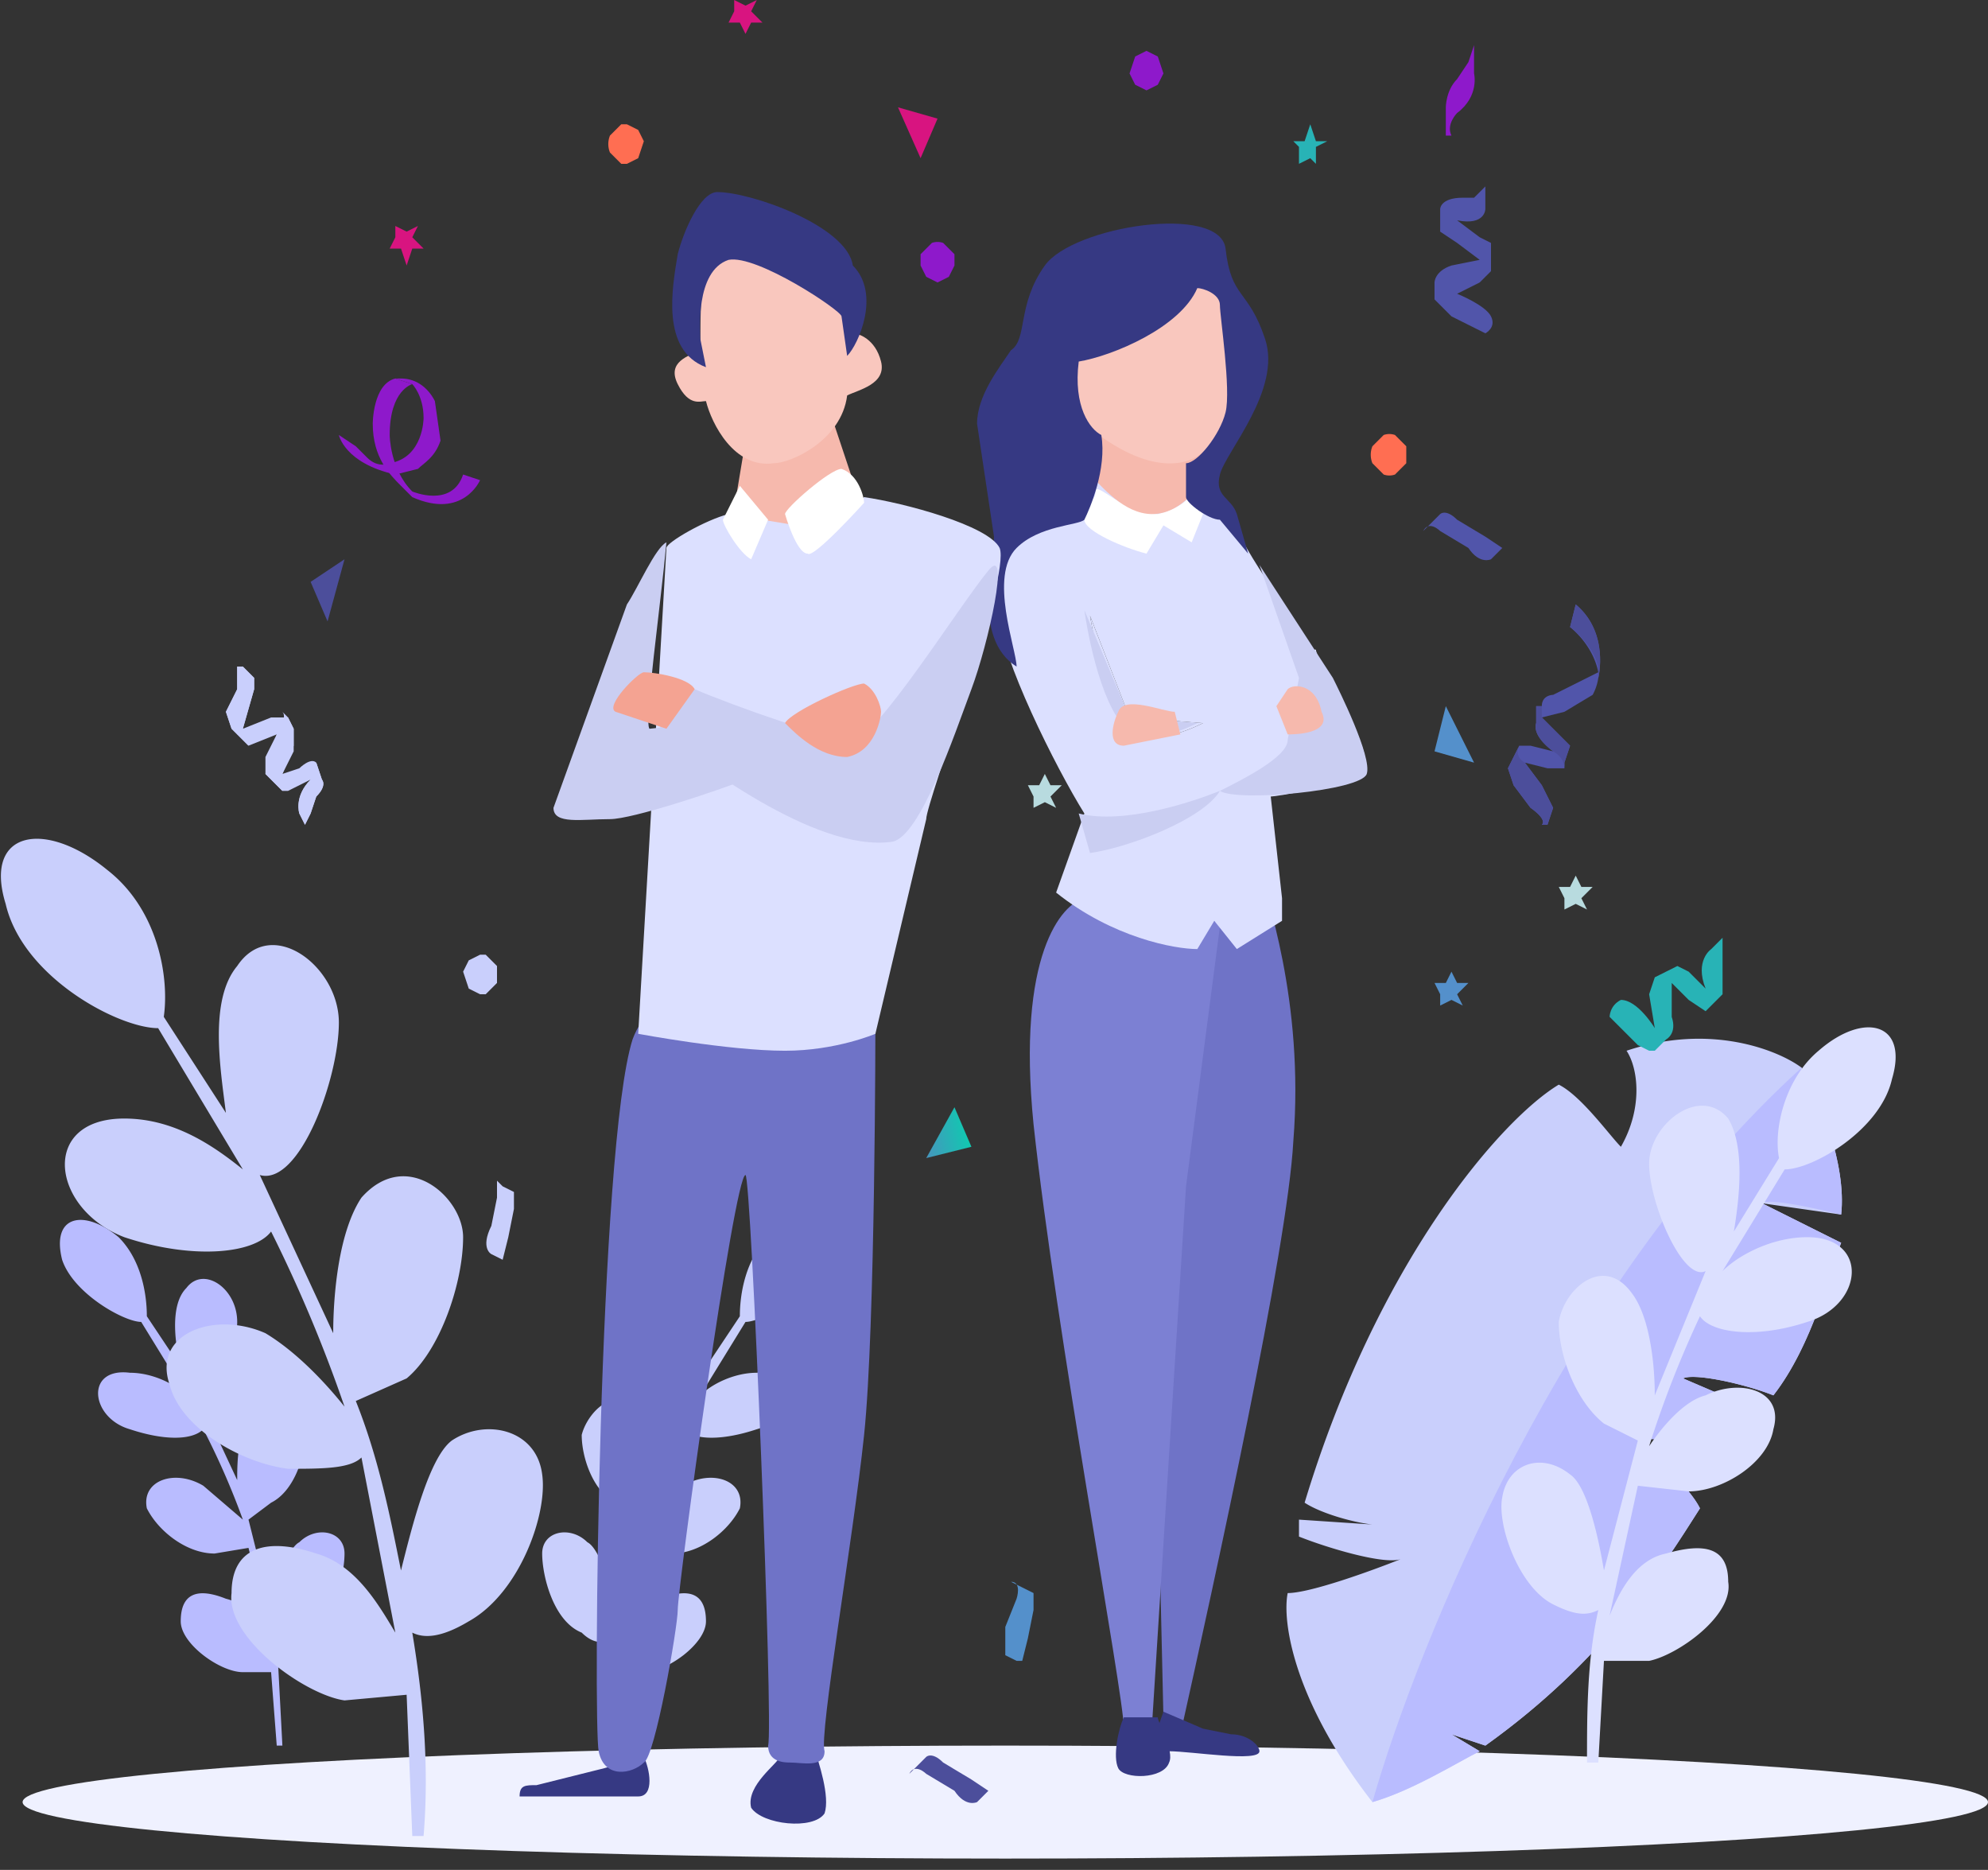 <svg xmlns="http://www.w3.org/2000/svg" width="352" height="331" fill="none"><rect width="100%" height="100%" fill="#333333" stroke="none"/><ellipse cx="178" cy="319" fill="#EFF1FF" rx="174" ry="10"/><path fill="#6F73C7" d="M229 202c2-25-5-44-6-48-2 2-8 5-10 8-2 5-9 49-9 55l2 87 3 3c6-27 19-86 20-105z"/><path fill="#7C80D3" d="M183 199c-3-30 5-39 9-40 8 1 24 3 24 5l-6 46-6 95c0 3-5 7-5 1s-12-70-16-107z"/><path fill="#363983" d="M218 307l-5-1-7-3c-1 3-3 7 1 7s16 2 16 0c0-1-2-3-5-3z"/><path fill="#363983" d="M207 312c1-2-2-7-2-8h-6c-1 2-2 7-1 9s8 2 9-1z"/><path fill="#F9C7BE" d="M219 75c0 3-7 7-11 9-12 6-24-16-24-19s13-9 17-13c4-3 9-7 14-3 6 5 4 22 4 26z"/><path fill="#DCE0FF" fill-rule="evenodd" d="M177 109c0 7 10 27 15 35l-5 14c10 8 21 10 25 10l3-5 4 5 8-5v-4l-2-18c1 0 13-2 16-4 4-2-8-20-8-22h-1c-1-3-13-19-13-22 0-2-8-5-10-5-1 0-11-5-15-5 0 1-3 6-9 9-8 4-8 10-8 17zm25 21c-5-2-8-15-9-21l7 18 13 1c-4 2-8 3-11 2z" clip-rule="evenodd"/><path fill="#DCE0FF" d="M193 109c1 6 4 19 9 21 3 1 7 0 11-2l-13-1-7-18z"/><path fill="#CACEF2" d="M192 108c1 7 4 20 9 22 3 1 7 0 11-2l-12-1-8-19zM228 131c0 3-8 7-12 9 3 2 25 0 26-3s-5-15-6-17l-13-20 7 20-2 11zM191 144l2 7c7-1 20-6 23-11-5 2-17 6-25 4z"/><path fill="#fff" d="M211 96l2-5-2-4c0 1-2 3-6 4-6 0-11-6-11-4s-3 3-2 5c0 2 7 5 11 6l3-5 5 3z"/><path fill="#F6B9AD" d="M234 126c2 4-5 4-6 4l-2-5 2-3c1-1 5-1 6 4zM208 126l1 4-10 2c-3 0-2-4-1-6 1-3 8 0 10 0zM204 91c-5 0-9-5-11-7l-1-9c12 10 19 7 21 5l2 1c-1 3-5 10-11 10z"/><path fill="#363983" d="M212 51c-3 7-15 12-21 13-1 8 2 12 4 13 1 6-2 13-3 15-1 1-8 1-12 5-5 5 0 18 0 21-8-5-4-19-4-23l-3-20c0-5 4-10 6-13 3-2 1-8 6-15s31-11 32-3c1 9 4 7 7 16s-7 20-8 24 2 4 3 7l2 7v0l-5-6c-2 0-6-3-6-4v-6c2 0 6-5 7-9s-1-17-1-19-3-3-4-3z"/><path fill="#C9CFFC" d="M132 234l-8 13c2-2 6-4 10-4 8-1 7 8 0 10-6 2-11 2-13 0a134 134 0 00-7 16l7-6c5-3 11-1 10 4-2 4-7 8-12 8l-6-1-4 16c2-3 4-6 8-7 5-2 8-1 8 4 0 4-7 9-11 9h-5l-1 13h-1l1-19c-1 1-3 1-5-1-5-2-7-10-7-14s5-5 8-2c2 1 4 7 5 12l4-16-4-3c-4-2-6-8-6-12 1-4 6-9 9-4 3 3 3 9 3 12l7-15c-3 2-7-8-7-13 0-6 6-10 9-6 3 3 2 10 1 14l6-9c0-4 1-10 5-14 6-5 12-4 10 4-2 6-11 11-14 11z"/><path fill="#B9BCFF" d="M25 234l8 13c-2-2-6-4-10-4-8-1-7 8 0 10 6 2 11 2 13 0a134 134 0 017 16l-7-6c-5-3-11-1-10 4 2 4 7 8 12 8l6-1 4 16c-2-3-4-6-8-7-5-2-8-1-8 4 0 4 7 9 11 9h5l1 13h1l-1-19c1 1 3 1 5-1 5-2 7-10 7-14s-5-5-8-2c-2 1-4 7-5 12l-4-16 4-3c4-2 6-8 6-12-1-4-6-9-9-4-3 3-3 9-3 12l-7-15c3 2 7-8 7-13 0-6-6-10-9-6-3 3-2 10-1 14l-6-9c0-4-1-10-5-14-6-5-12-4-10 4 2 6 11 11 14 11z"/><path fill="#C9CFFC" d="M28 182l15 25c-5-4-12-9-21-9-15 0-13 16 0 21 12 4 23 3 26-1a254 254 0 0113 31c-4-5-9-10-14-13-9-4-20 0-17 9 2 8 13 14 21 15 6 0 11 0 13-2l6 31c-3-5-7-12-14-14-9-3-15-1-15 7-1 8 13 18 20 19l11-1 1 25h2c1-12 0-24-2-36 2 1 5 1 10-2 9-5 14-19 13-26-1-8-10-10-16-6-4 3-7 15-9 23-2-10-4-20-8-30l9-4c6-5 10-17 10-25 0-7-10-16-18-7-4 6-5 17-5 24l-13-28c7 2 14-17 14-27s-12-19-18-10c-5 6-3 18-2 26l-11-17c1-7-1-19-10-26-11-9-22-7-18 6 3 13 20 22 27 22zM319 189c3 5 8 17 7 26l-14-2 14 7c-2 5-5 18-12 27-5-2-14-4-16-3l14 6-5 8c-5-2-14-4-17-3 3 3 9 8 11 12-7 11-17 27-38 42l-6-2 5 3c-4 2-12 7-19 9-14-18-16-32-15-37 4 0 15-4 20-6-3 1-13-2-18-4v-3l15 1c-4 0-11-2-14-4 13-43 35-68 45-74 4 2 9 9 11 11 4-7 3-14 1-17 15-5 27 0 31 3z"/><path fill="#B9BCFF" d="M319 189c-42 38-68 102-76 130 7-2 15-7 19-9l-5-3 6 2c21-15 31-31 38-42-2-4-8-9-11-12 3-1 13 1 17 3l5-8-14-6c2-1 11 1 16 3 7-9 10-22 12-27l-14-7c1-1 10 1 14 2 1-9-4-21-7-26z"/><path fill="#DCE0FF" d="M316 207l-11 18c3-3 9-6 15-6 11 0 10 12 0 15-9 3-17 2-19-1a187 187 0 00-9 23c2-3 6-8 10-9 6-3 14-1 12 6-1 6-9 11-15 11l-9-1-5 23c2-5 5-10 10-11 7-2 11-1 11 5 1 6-9 13-14 14h-8l-1 18h-2c0-9 0-18 2-27-2 1-4 1-8-1-6-3-10-14-9-19 1-6 7-8 12-4 3 2 5 11 6 17l6-23-6-3c-5-4-8-12-8-18 1-6 8-12 13-5 3 4 4 12 4 18l9-22c-4 2-10-12-10-19s9-14 14-8c3 5 2 14 1 20l8-13c-1-5 1-14 7-19 8-7 16-5 13 5-2 9-14 16-19 16z"/><path fill="#363983" d="M95 316l12-3 7-2c1 2 2 7-1 7H92c0-2 1-2 3-2zM133 320c-1-4 5-8 5-9l6-2c1 3 3 9 2 12-2 3-11 2-13-1z"/><path fill="#F6B9AD" d="M147 73l5 15c0 1-3 3-8 4-5 2-11 0-14-2l2-12c0-1 15-10 15-5z"/><path fill="#6F73C7" d="M155 181s0 54-2 73-8 53-7 56c0 3-4 2-6 2-1 0-4 0-4-3 1-3-3-101-4-101-2 0-12 73-12 77 0 3-4 26-6 27-2 2-7 3-8-2s0-107 6-126c7-19 43-3 43-3z"/><path fill="#DCE0FF" d="M164 145l-9 38s-7 3-16 3c-10 0-26-3-26-3l5-86c0-1 7-5 11-6l12 2c4 0 9-3 12-5 7 1 22 5 24 9 2 5-13 45-13 48z"/><path fill="#CACEF2" d="M108 145c4 0 19-5 24-7 3-1 2-8 2-11l-19 2c-1-1 2-22 3-33-2 1-5 8-7 11l-13 36c0 3 5 2 10 2z"/><path fill="#CACEF2" d="M118 131c-4-3 4-9 5-9 7 3 24 9 28 9s19-24 24-30c4-5 0 13-3 21s-9 26-14 27c-14 2-35-15-40-18z"/><path fill="#F4A392" d="M114 119c2 0 8 1 9 3l-5 7-9-3c-2-1 4-7 5-7zM150 134c-5 0-9-4-11-6 1-2 12-7 14-7 2 1 3 4 3 5s-1 7-6 8z"/><path fill="#fff" d="M139 91s2 7 4 7c1 1 10-9 10-9 0-1-1-5-4-6-2 0-10 7-10 8zM128 92c0 1 3 6 5 7l3-7-5-6-3 6z"/><path fill="#F9C7BE" d="M150 70c-1 8-10 12-13 12-7 1-11-7-12-11-1 0-3 1-5-3s2-5 4-6c0-6 0-17 2-18 1-1 10-2 19 0 8 2 7 11 6 15 1 0 4 1 5 5s-4 5-6 6z"/><path fill="#363983" d="M120 45c1-4 4-11 7-11 6 0 23 6 24 13 5 5 1 14-1 16l-1-7c0-1-15-11-20-10-6 2-5 13-5 14l1 5c-8-3-6-14-5-20z"/><path fill="#4C4E9B" d="M169 317l-5-3s-2-2-3 0l2-2 1-1s1-1 3 1l5 3 3 2-2 2s-2 1-4-2z"/><path fill="#5155AA" d="M260 97l-5-3s-2-2-3 0l2-2 1-1s1-1 3 1l5 3 3 2-2 2s-2 1-4-2z"/><path fill="#C9CFFC" d="M87 217l1-5v-3l1 1 2 1v3l-1 5-1 4-2-1s-2-1 0-5z"/><path fill="#5490CB" d="M178 288l2-5s1-3-1-3l2 1 2 1v3l-1 5-1 4h-1l-2-1v-5z"/><path fill="#5155AA" d="M259 35h2l2-2v4s0 3-5 2l4 3 2 1v5l-2 2-4 2s5 2 6 4-1 3-1 3l-6-3-2-2-1-1v-3s0-2 3-3l5-1-4-3-3-2v-4s0-2 4-2z"/><path fill="#28B3B6" d="M305 172v-4-2l-2 2s-3 2-1 7l-3-3-2-1-2 1-2 1-1 3 1 6s-3-5-6-5c-2 1-2 3-2 3l5 5 2 1h1l2-2s2-1 1-4v-6l3 3 3 2 3-3v-4z"/><path fill="#C9CFFC" d="M56 141l-1 3-1 2-1-2s-1-3 2-6l-4 2h-1l-2-2-1-1 1-3 1-4-5 2-1-1-2-2-1-3 2-4v-4h1l2 2v2l-2 7 5-2h3l1 2v4l-2 4 3-1s2-2 3-1l1 3s1 1-1 3z"/><path fill="#C9CFFC" d="M56 141l-1 3-1 2-1-2s-1-3 2-6l1-3 1 3s1 1-1 3zM47 137l1 1 2 2v-3l2-5v-3l-1-2-1-1c1 1-1 4-1 4l-2 4v3zM43 129l1 3-1-1-2-2-1-3 2-4v-4h1l2 2v2l-2 7z"/><path fill="#8E19CB" d="M73 88l-2-2c-2-2-5-5-5-11 0 0 0-7 4-8l3 1s-4 1-4 9c0 0 0 6 4 10 0 0 7 3 9-3l3 1s-3 7-12 3z"/><path fill="#8E19CB" d="M70 84c-9-2-10-7-10-7l3 2 2 2c2 2 4 1 4 1 6-1 6-8 6-8 0-4-2-6-2-6l-3-1h1c3 0 5 2 6 4l1 7c-1 3-3 4-4 5l-4 1zM206 13l-1 2-2 1-2-1-1-2 1-3 2-1 2 1 1 3z"/><path fill="#FF6E52" d="M114 25l-1 3-2 1h-1l-1-1-1-1a4 4 0 010-3l1-1 1-1h1l2 1 1 2z"/><path fill="#D81480" d="M163 28l-4-9 7 2-3 7z"/><path fill="#5490CB" d="M256 125l5 10-7-2 2-8z"/><path fill="#B8DBDF" d="M279 155l1 2h2l-2 2 1 2-2-1-2 1v-2l-1-2h2l1-2zM185 137l1 2h2l-2 2 1 2-2-1-2 1v-2l-1-2h2l1-2z"/><path fill="#5155AA" d="M267 136l1-2 1-2h2l4 1c-4-3-3-5-3-5v-3h1c0-2 2-2 2-2l8-4c-1-5-5-8-5-8l1-4c6 5 4 13 4 13a9 9 0 01-1 3l-5 3-4 1 2 2 3 3-1 3v1h-3l-4-1 3 4 2 4-1 3h-1c1-1-2-3-2-3l-3-4-1-3z"/><path fill="#4C4E9B" d="M278 111l1-4c6 5 4 13 4 13v-2c-1-4-5-7-5-7zM272 128v-3h1v2l2 2 3 3-1 3v1c0-2-2-3-2-3-4-3-3-5-3-5zM267 136l1-2 1-2c-1 2 1 3 1 3l3 4 2 4-1 3h-1c1-1-2-3-2-3l-3-4-1-3z"/><path fill="#8E19CB" d="M258 14l2-3 1-3v5s1 4-3 7c0 0-2 2-1 4h-1v-5s0-3 2-5z"/><path fill="#C9CFFC" d="M88 172v2l-1 1-1 1h-1l-2-1-1-3 1-2 2-1h1l1 1 1 1v1z"/><path fill="#8E19CB" d="M169 47l-1 2-2 1-2-1-1-2v-2l1-1 1-1a3 3 0 012 0l1 1 1 1v2z"/><path fill="url(#paint0_linear)" d="M164 205l5-9 3 7-8 2z"/><path fill="#4C4E9B" d="M61 99l-3 11-3-7 6-4z"/><path fill="#D81480" d="M132 6l-1-2h-2l1-2V0l2 1 2-1-1 2 2 2h-2l-1 2zM72 47l-1-3h-2l1-2v-2l2 1 2-1-1 2 2 2h-2l-1 3z"/><path fill="#FF6E52" d="M249 80v2l-1 1-1 1a3 3 0 01-2 0l-1-1-1-1a4 4 0 010-3l1-1 1-1a3 3 0 012 0l1 1 1 1v1z"/><path fill="#28B3B6" d="M232 22l1 3h2l-2 1v3l-1-1-2 1v-3l-1-1h2l1-3z"/><path fill="#5490CB" d="M257 172l1 2h2l-2 2 1 2-2-1-2 1v-2l-1-2h2l1-2z"/><defs><linearGradient id="paint0_linear" x1="171.7" x2="162.6" y1="195.8" y2="197.6" gradientUnits="userSpaceOnUse"><stop stop-color="#09D0AF"/><stop offset="1" stop-color="#4695BD"/></linearGradient></defs></svg>